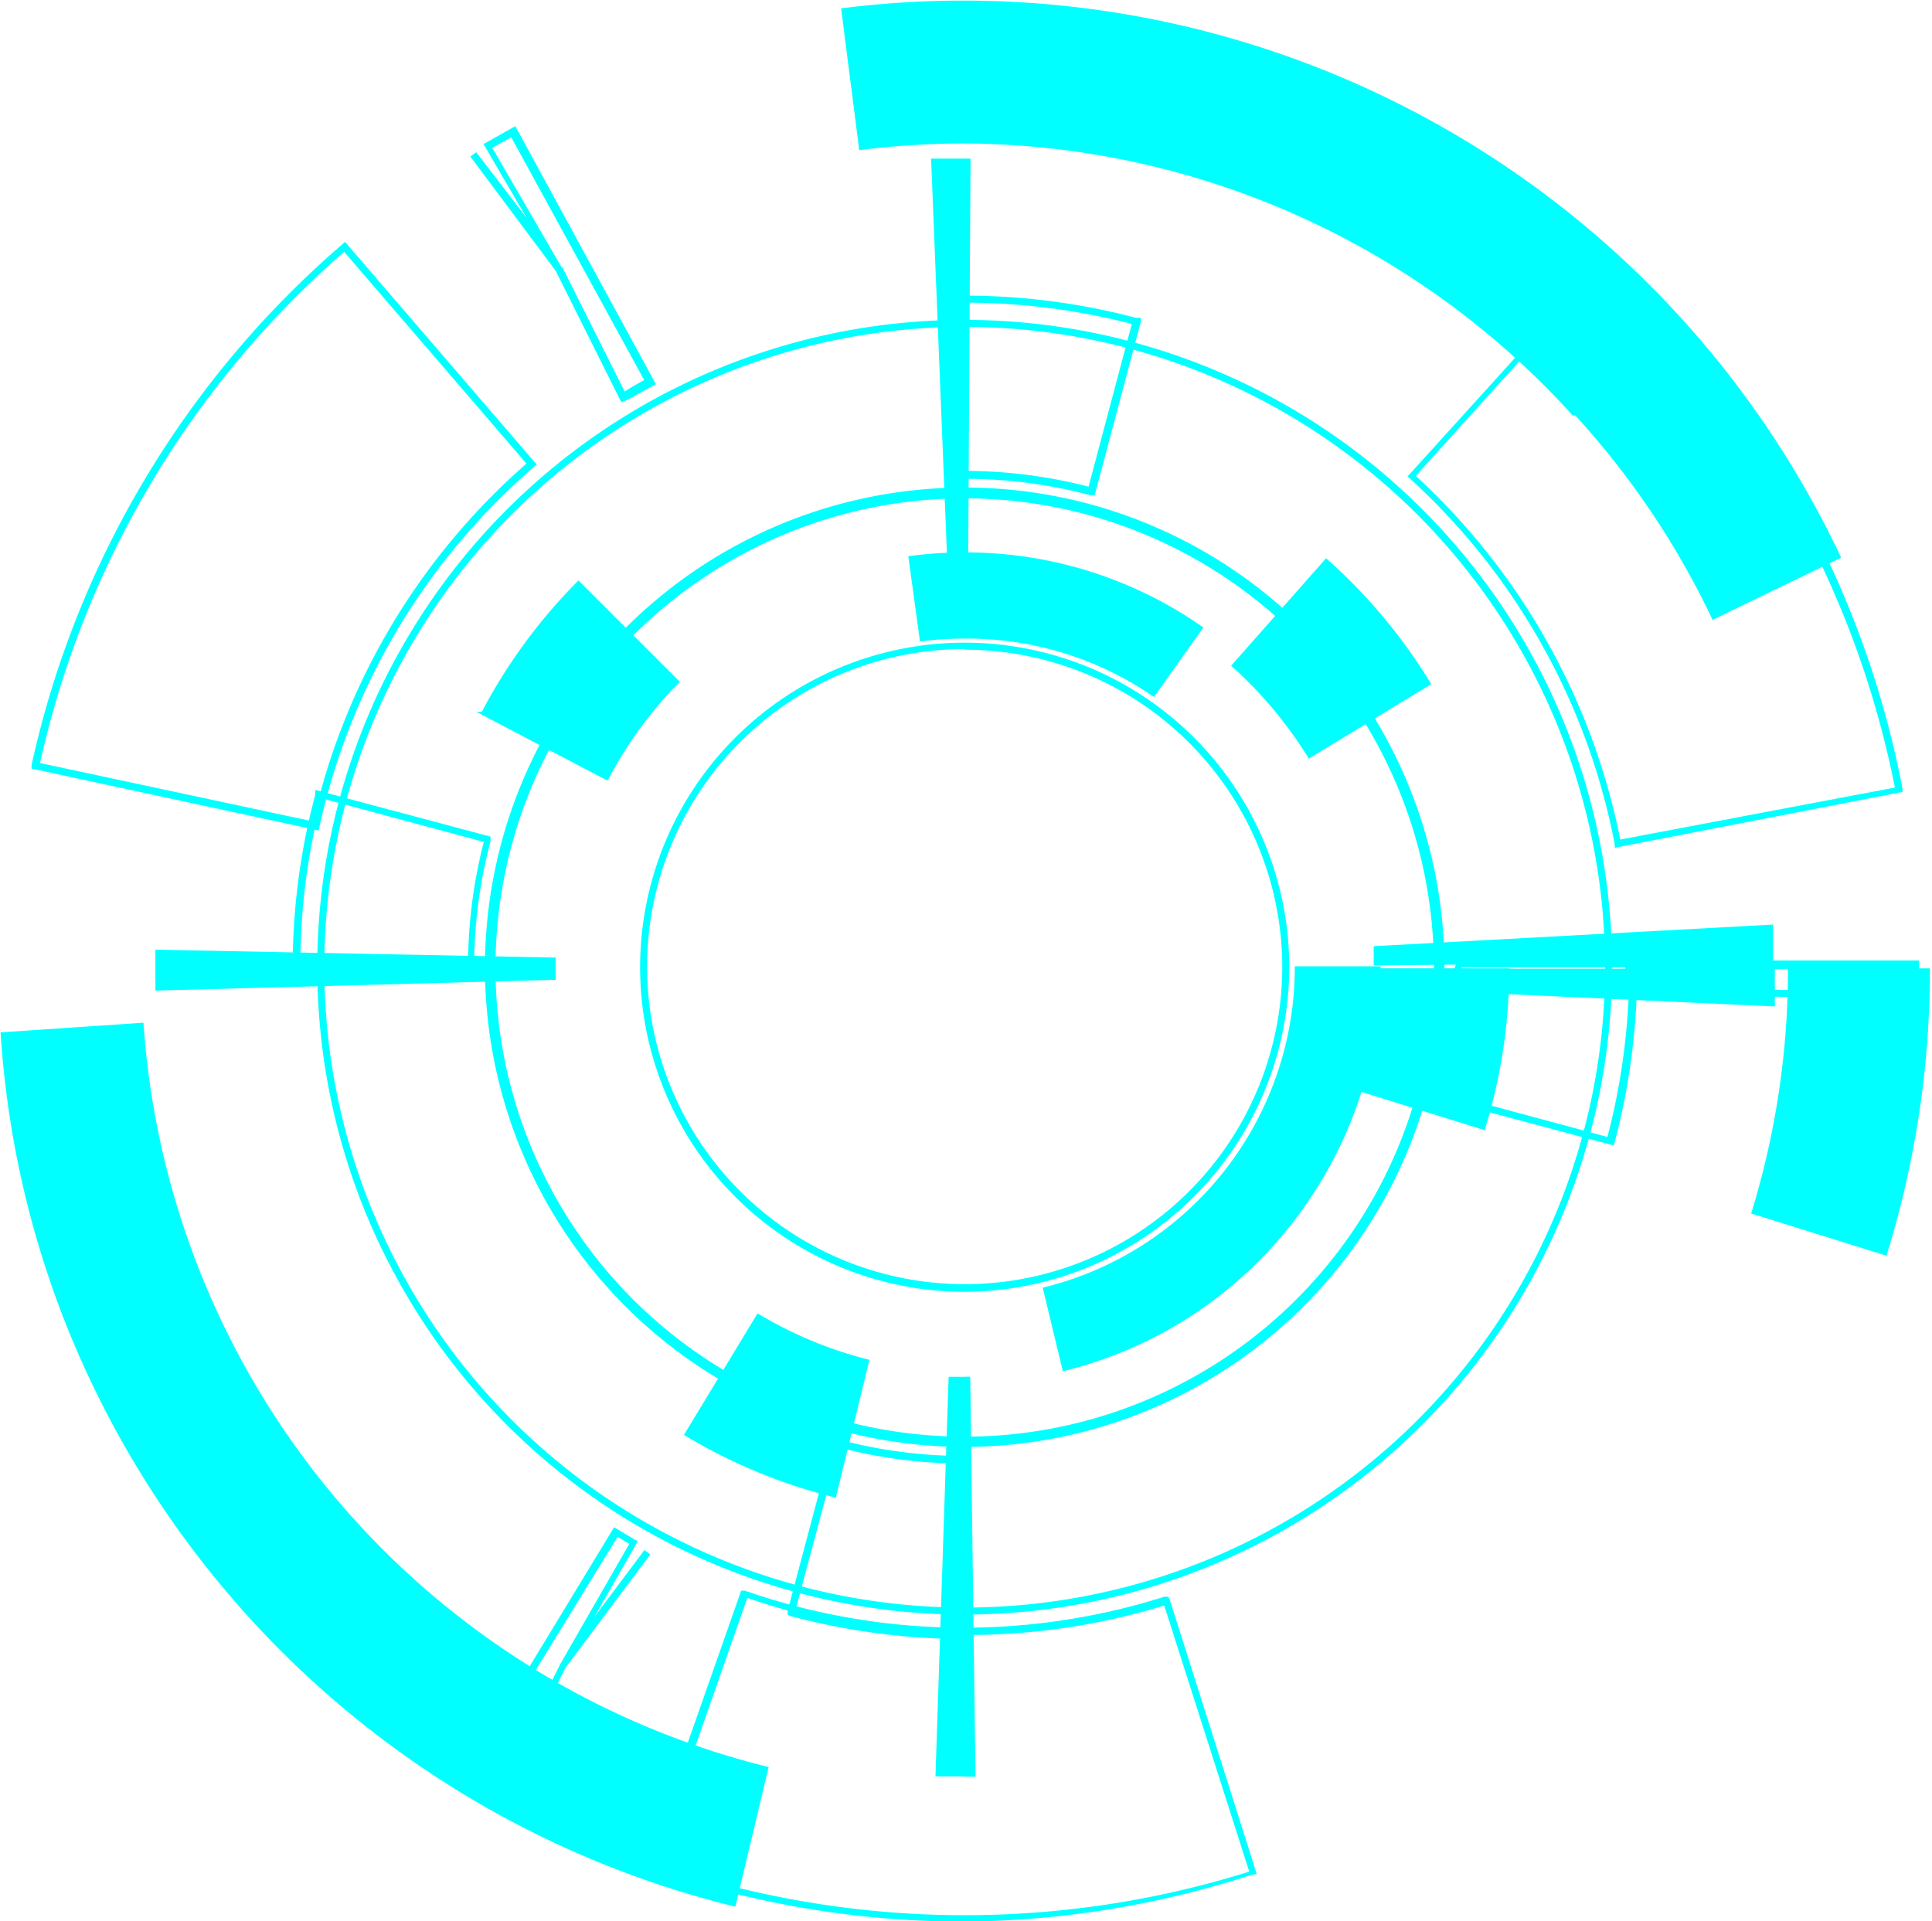 <svg preserveAspectRatio="none" id="Layer_1" data-name="Layer 1" xmlns="http://www.w3.org/2000/svg" viewBox="0 0 66.13 65.77"><defs><style>.cls-1{fill:aqua;}</style></defs><title>circle98</title><g id="_编组_" data-name="&lt;编组&gt;"><path id="_复合路径_" data-name="&lt;复合路径&gt;" class="cls-1" d="M802,80.52a11.11,11.11,0,1,1,11.11-11.11A11.13,11.13,0,0,1,802,80.52Zm0-22a10.87,10.87,0,1,0,10.87,10.87A10.88,10.88,0,0,0,802,58.54Z" transform="translate(-768.98 -36.3)"/><path id="_复合路径_2" data-name="&lt;复合路径&gt;" class="cls-1" d="M802,85.83a16.42,16.42,0,1,1,16.42-16.42A16.44,16.44,0,0,1,802,85.83Zm0-32.47a16.06,16.06,0,1,0,16.06,16.06A16.07,16.07,0,0,0,802,53.36Z" transform="translate(-768.98 -36.3)"/><path id="_复合路径_3" data-name="&lt;复合路径&gt;" class="cls-1" d="M805.36,83.24l-0.69-2.86a11.29,11.29,0,0,0,8.63-11h2.94a14.17,14.17,0,0,1-2.36,7.86l-1.28-.85,1.28,0.85A14.19,14.19,0,0,1,805.36,83.24Zm3.12-23.08a11.22,11.22,0,0,0-6.47-2h0a11.31,11.31,0,0,0-1.54.1l-0.4-2.92a14.24,14.24,0,0,1,1.94-.13h0a14.14,14.14,0,0,1,8.16,2.57Z" transform="translate(-768.98 -36.3)"/><path id="_复合路径_4" data-name="&lt;复合路径&gt;" class="cls-1" d="M802,91.57a22.16,22.16,0,1,1,22.16-22.16A22.19,22.19,0,0,1,802,91.57Zm0-44.08a21.92,21.92,0,1,0,21.92,21.92A21.94,21.94,0,0,0,802,47.49Z" transform="translate(-768.98 -36.3)"/><path id="_复合路径_5" data-name="&lt;复合路径&gt;" class="cls-1" d="M797.59,87.57h0a18.67,18.67,0,0,1-5.2-2.15l0,0,0,0,2.52-4.16,0,0a14,14,0,0,0,3.83,1.59h0ZM819.84,75l-4.68-1.45v0a13.81,13.81,0,0,0,.62-4.1l0,0,4.86,0a18.68,18.68,0,0,1-.85,5.56v0ZM789.78,63h-0.05l-4.44-2.33h0.18a18.68,18.68,0,0,1,3.31-4.5l0,0,3.47,3.47,0,0A13.92,13.92,0,0,0,789.79,63v0Zm24-.73,0,0a14.19,14.19,0,0,0-2.66-3.18l0,0,3.25-3.68,0,0a18.62,18.62,0,0,1,3.6,4.31l0,0,0,0Z" transform="translate(-768.98 -36.3)"/><path id="_复合路径_6" data-name="&lt;复合路径&gt;" class="cls-1" d="M794.15,101.57h0a33.14,33.14,0,0,1-23-20.16v0A32.72,32.72,0,0,1,769,71.64v0l4.89-.33v0a28.21,28.21,0,0,0,21.4,25.48l0,0ZM833.6,79.3l-4.68-1.46,0,0a28.27,28.27,0,0,0,1.26-8.39l0,0,4.86,0a33,33,0,0,1-1.49,9.84Zm-6-21.78,0,0a28.28,28.28,0,0,0-4.7-7h-0.09l0,0A28.28,28.28,0,0,0,802,41.21a28.83,28.83,0,0,0-3.61.23h0l-0.62-4.86h0.05A33.2,33.2,0,0,1,832,55.39l0,0Z" transform="translate(-768.98 -36.3)"/><path id="_复合路径_7" data-name="&lt;复合路径&gt;" class="cls-1" d="M802,97.11h-1v0l0.45-13.68H802a1.17,1.17,0,0,1,.19,0h0v0l0.18,13.69H802Zm27.67-26.36L816,70.12v0c0-.22,0-0.45,0-0.66l0.05,0,13.68,0c0,0.43,0,.87,0,1.29v0Zm-55.37-.54v0c0-.26,0-0.51,0-0.75s0-.37,0-0.55V68.81L788,69.08v0.76h0ZM816,69.35v0c0-.21,0-0.44,0-0.66v0h0l13.67-.74V67.9c0,0.42,0,.86,0,1.3v0h0Zm-14.6-13.9-0.55-13.72h0l1.13,0h0.22v0l-0.08,13.69h-0.77Z" transform="translate(-768.98 -36.3)"/><path id="_复合路径_8" data-name="&lt;复合路径&gt;" class="cls-1" d="M802,102.08a32.6,32.6,0,0,1-10.82-1.84l-0.12,0,0-.12,3.29-9.37,0.12,0a22.76,22.76,0,0,0,14.36.21l0.12,0L809,91l3,9.46-0.12,0A32.65,32.65,0,0,1,802,102.08Zm-10.62-2a32.56,32.56,0,0,0,20.36.29l-2.91-9.11A23,23,0,0,1,794.56,91Zm-5.3-2.11-0.28-.17-0.09,0-0.86-.51-0.1-.06L790,88.58l0.1,0.06,0.6,0.36,0.11,0.06-1.48,2.58,1.71-2.28,0.2,0.15-2.91,3.89Zm-0.35-.49,0.11,0.05L786,97.58l2.16-4.32h0l2.36-4.11-0.4-.24-5,8.14,0.65,0.39h0Zm48.93-26.91-10.05-.31V70.11c0-.23,0-0.46,0-0.7V69.18h9.94v0h0.12v0.12c0,0.42,0,.76,0,1.09v0.12Zm-9.8-.54,9.56,0.29c0-.26,0-0.52,0-0.84l-4.69,0h-4.88C824.86,69.61,824.86,69.8,824.86,70Zm-0.61-4.71,0-.12a22.72,22.72,0,0,0-7-12.51l-0.09-.08,0.08-.09,6.67-7.36,0.09,0.08A32.83,32.83,0,0,1,834.1,63.29l0,0.12Zm-6.81-12.73a23,23,0,0,1,7,12.45l9.4-1.78a32.59,32.59,0,0,0-10-17.75ZM779.89,64.73l-9.83-2.12,0-.12A32.84,32.84,0,0,1,780.7,44.66l0.09-.08,6.56,7.62-0.09.08a22.72,22.72,0,0,0-7.35,12.34Zm-9.54-2.31,9.35,2A23,23,0,0,1,787,52.17l-6.24-7.25A32.59,32.59,0,0,0,770.35,62.42Zm19.92-12.35L790.21,50,788,45.57l-2.92-3.91,0.2-.15h0L787,43.75l-1.47-2.52,0.11-.06,0.87-.49,0.11-.06,4.81,8.83-0.11.06-0.61.34-0.1.06h0Zm-2.06-4.66,0,0,2.15,4.29,0.26-.16v0l0.41-.23L786.48,41l-0.65.36,2.38,4.1h0Z" transform="translate(-768.98 -36.3)"/><path id="_复合路径_9" data-name="&lt;复合路径&gt;" class="cls-1" d="M802.21,92.41H802a23.56,23.56,0,0,1-5.9-.77l-0.16-.06,0-.14,1.56-5.87,0.16,0a16.55,16.55,0,0,0,4.32.57h0l0.15,0.11v6.14Zm-6-1a23.35,23.35,0,0,0,5.74.74V86.4a16.75,16.75,0,0,1-4.25-.55Zm28-15.9-6-1.6,0-.16a16.71,16.71,0,0,0,.57-4.34v0l0.08-.21,6.16,0v0.28a23.18,23.18,0,0,1-.78,5.95Zm-5.74-1.78L824,75.22a22.94,22.94,0,0,0,.75-5.81v0l-5.75,0v0A16.94,16.94,0,0,1,818.45,73.74ZM779,69.63V69.41a22.7,22.7,0,0,1,.77-5.9l0-.17,6,1.6,0,0.16a16.75,16.75,0,0,0-.56,4.28l0.24,0.24H779Zm1-6a22.48,22.48,0,0,0-.74,5.74H785a17.09,17.09,0,0,1,.54-4.25Zm26.45-10.38-0.16,0a16.72,16.72,0,0,0-4.29-.56H802l-0.18-.08V52.5l0-6.08H802a22.93,22.93,0,0,1,5.86.76l0.17,0,0,0.13ZM802,52.42a16.93,16.93,0,0,1,4.24.54l1.48-5.57a22.74,22.74,0,0,0-5.73-.73h0Z" transform="translate(-768.98 -36.3)"/></g></svg>